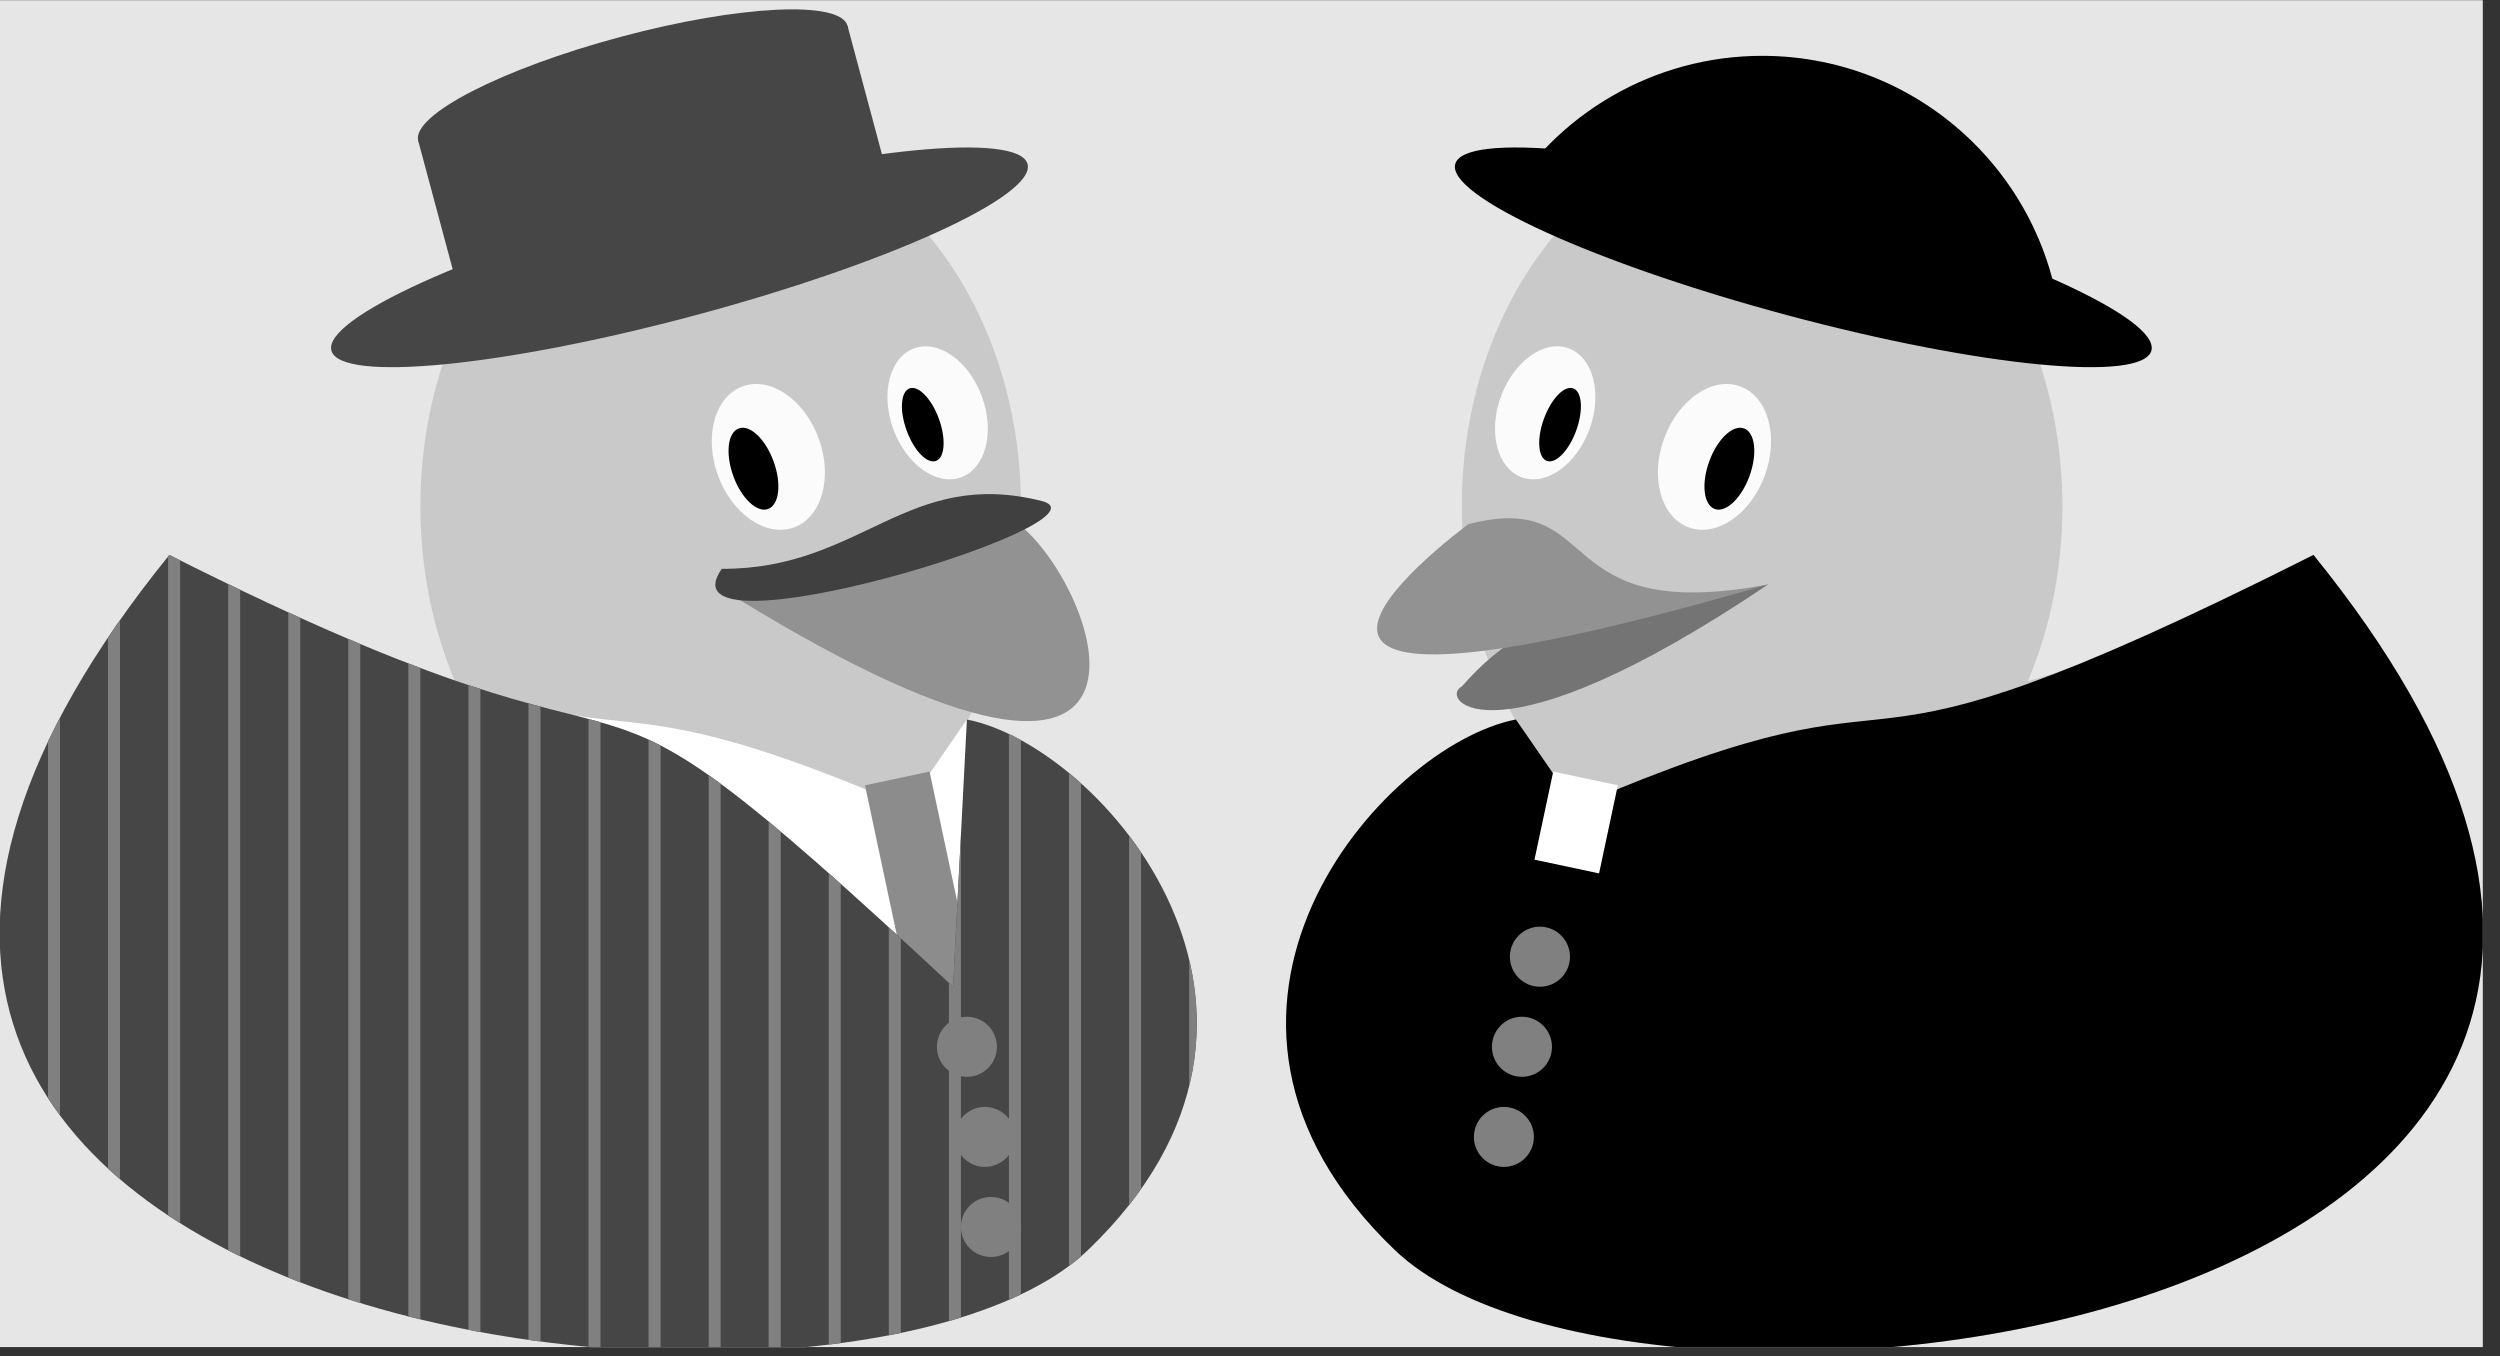 <?xml version="1.0" encoding="UTF-8"?>
<svg xmlns="http://www.w3.org/2000/svg" xmlns:xlink="http://www.w3.org/1999/xlink" width="117.189" height="63.575" viewBox="0 0 117.189 63.575">
<rect x="0" y="0" width="117.189" height="63.575" fill="#333333" stroke="none"/>
<defs>
<clipPath id="clip-0">
<path clip-rule="nonzero" d="M 0 0.008 L 116.383 0.008 L 116.383 63.145 L 0 63.145 Z M 0 0.008 "/>
</clipPath>
<clipPath id="clip-1">
<path clip-rule="nonzero" d="M 0 26 L 57 26 L 57 63.145 L 0 63.145 Z M 0 26 "/>
</clipPath>
<clipPath id="clip-2">
<path clip-rule="nonzero" d="M 0 26 L 57 26 L 57 63.145 L 0 63.145 Z M 0 26 "/>
</clipPath>
<clipPath id="clip-3">
<path clip-rule="nonzero" d="M 0 26 L 57 26 L 57 63.145 L 0 63.145 Z M 0 26 "/>
</clipPath>
<clipPath id="clip-4">
<path clip-rule="nonzero" d="M 55 26 L 57 26 L 57 63.145 L 55 63.145 Z M 55 26 "/>
</clipPath>
<clipPath id="clip-5">
<path clip-rule="nonzero" d="M 45.324 33.727 C 51.602 34.938 62.637 47.465 50.984 58.613 C 39.301 69.762 -21.48 62.301 7.938 26.012 C 34.344 39.328 24.211 27.168 44.676 46.254 Z M 45.324 33.727 "/>
</clipPath>
<clipPath id="clip-6">
<path clip-rule="nonzero" d="M 52 26 L 54 26 L 54 63.145 L 52 63.145 Z M 52 26 "/>
</clipPath>
<clipPath id="clip-7">
<path clip-rule="nonzero" d="M 45.324 33.727 C 51.602 34.938 62.637 47.465 50.984 58.613 C 39.301 69.762 -21.48 62.301 7.938 26.012 C 34.344 39.328 24.211 27.168 44.676 46.254 Z M 45.324 33.727 "/>
</clipPath>
<clipPath id="clip-8">
<path clip-rule="nonzero" d="M 50 26 L 51 26 L 51 63.145 L 50 63.145 Z M 50 26 "/>
</clipPath>
<clipPath id="clip-9">
<path clip-rule="nonzero" d="M 45.324 33.727 C 51.602 34.938 62.637 47.465 50.984 58.613 C 39.301 69.762 -21.48 62.301 7.938 26.012 C 34.344 39.328 24.211 27.168 44.676 46.254 Z M 45.324 33.727 "/>
</clipPath>
<clipPath id="clip-10">
<path clip-rule="nonzero" d="M 47 26 L 48 26 L 48 63.145 L 47 63.145 Z M 47 26 "/>
</clipPath>
<clipPath id="clip-11">
<path clip-rule="nonzero" d="M 45.324 33.727 C 51.602 34.938 62.637 47.465 50.984 58.613 C 39.301 69.762 -21.48 62.301 7.938 26.012 C 34.344 39.328 24.211 27.168 44.676 46.254 Z M 45.324 33.727 "/>
</clipPath>
<clipPath id="clip-12">
<path clip-rule="nonzero" d="M 44 26 L 46 26 L 46 63.145 L 44 63.145 Z M 44 26 "/>
</clipPath>
<clipPath id="clip-13">
<path clip-rule="nonzero" d="M 45.324 33.727 C 51.602 34.938 62.637 47.465 50.984 58.613 C 39.301 69.762 -21.48 62.301 7.938 26.012 C 34.344 39.328 24.211 27.168 44.676 46.254 Z M 45.324 33.727 "/>
</clipPath>
<clipPath id="clip-14">
<path clip-rule="nonzero" d="M 41 26 L 43 26 L 43 63.145 L 41 63.145 Z M 41 26 "/>
</clipPath>
<clipPath id="clip-15">
<path clip-rule="nonzero" d="M 45.324 33.727 C 51.602 34.938 62.637 47.465 50.984 58.613 C 39.301 69.762 -21.48 62.301 7.938 26.012 C 34.344 39.328 24.211 27.168 44.676 46.254 Z M 45.324 33.727 "/>
</clipPath>
<clipPath id="clip-16">
<path clip-rule="nonzero" d="M 38 26 L 40 26 L 40 63.145 L 38 63.145 Z M 38 26 "/>
</clipPath>
<clipPath id="clip-17">
<path clip-rule="nonzero" d="M 45.324 33.727 C 51.602 34.938 62.637 47.465 50.984 58.613 C 39.301 69.762 -21.48 62.301 7.938 26.012 C 34.344 39.328 24.211 27.168 44.676 46.254 Z M 45.324 33.727 "/>
</clipPath>
<clipPath id="clip-18">
<path clip-rule="nonzero" d="M 36 26 L 37 26 L 37 63.145 L 36 63.145 Z M 36 26 "/>
</clipPath>
<clipPath id="clip-19">
<path clip-rule="nonzero" d="M 45.324 33.727 C 51.602 34.938 62.637 47.465 50.984 58.613 C 39.301 69.762 -21.48 62.301 7.938 26.012 C 34.344 39.328 24.211 27.168 44.676 46.254 Z M 45.324 33.727 "/>
</clipPath>
<clipPath id="clip-20">
<path clip-rule="nonzero" d="M 33 26 L 34 26 L 34 63.145 L 33 63.145 Z M 33 26 "/>
</clipPath>
<clipPath id="clip-21">
<path clip-rule="nonzero" d="M 45.324 33.727 C 51.602 34.938 62.637 47.465 50.984 58.613 C 39.301 69.762 -21.48 62.301 7.938 26.012 C 34.344 39.328 24.211 27.168 44.676 46.254 Z M 45.324 33.727 "/>
</clipPath>
<clipPath id="clip-22">
<path clip-rule="nonzero" d="M 30 26 L 31 26 L 31 63.145 L 30 63.145 Z M 30 26 "/>
</clipPath>
<clipPath id="clip-23">
<path clip-rule="nonzero" d="M 45.324 33.727 C 51.602 34.938 62.637 47.465 50.984 58.613 C 39.301 69.762 -21.48 62.301 7.938 26.012 C 34.344 39.328 24.211 27.168 44.676 46.254 Z M 45.324 33.727 "/>
</clipPath>
<clipPath id="clip-24">
<path clip-rule="nonzero" d="M 27 26 L 29 26 L 29 63.145 L 27 63.145 Z M 27 26 "/>
</clipPath>
<clipPath id="clip-25">
<path clip-rule="nonzero" d="M 45.324 33.727 C 51.602 34.938 62.637 47.465 50.984 58.613 C 39.301 69.762 -21.48 62.301 7.938 26.012 C 34.344 39.328 24.211 27.168 44.676 46.254 Z M 45.324 33.727 "/>
</clipPath>
<clipPath id="clip-26">
<path clip-rule="nonzero" d="M 24 26 L 26 26 L 26 63.145 L 24 63.145 Z M 24 26 "/>
</clipPath>
<clipPath id="clip-27">
<path clip-rule="nonzero" d="M 45.324 33.727 C 51.602 34.938 62.637 47.465 50.984 58.613 C 39.301 69.762 -21.48 62.301 7.938 26.012 C 34.344 39.328 24.211 27.168 44.676 46.254 Z M 45.324 33.727 "/>
</clipPath>
<clipPath id="clip-28">
<path clip-rule="nonzero" d="M 21 26 L 23 26 L 23 63.145 L 21 63.145 Z M 21 26 "/>
</clipPath>
<clipPath id="clip-29">
<path clip-rule="nonzero" d="M 45.324 33.727 C 51.602 34.938 62.637 47.465 50.984 58.613 C 39.301 69.762 -21.48 62.301 7.938 26.012 C 34.344 39.328 24.211 27.168 44.676 46.254 Z M 45.324 33.727 "/>
</clipPath>
<clipPath id="clip-30">
<path clip-rule="nonzero" d="M 19 26 L 20 26 L 20 63.145 L 19 63.145 Z M 19 26 "/>
</clipPath>
<clipPath id="clip-31">
<path clip-rule="nonzero" d="M 45.324 33.727 C 51.602 34.938 62.637 47.465 50.984 58.613 C 39.301 69.762 -21.48 62.301 7.938 26.012 C 34.344 39.328 24.211 27.168 44.676 46.254 Z M 45.324 33.727 "/>
</clipPath>
<clipPath id="clip-32">
<path clip-rule="nonzero" d="M 16 26 L 17 26 L 17 63.145 L 16 63.145 Z M 16 26 "/>
</clipPath>
<clipPath id="clip-33">
<path clip-rule="nonzero" d="M 45.324 33.727 C 51.602 34.938 62.637 47.465 50.984 58.613 C 39.301 69.762 -21.48 62.301 7.938 26.012 C 34.344 39.328 24.211 27.168 44.676 46.254 Z M 45.324 33.727 "/>
</clipPath>
<clipPath id="clip-34">
<path clip-rule="nonzero" d="M 13 26 L 15 26 L 15 63.145 L 13 63.145 Z M 13 26 "/>
</clipPath>
<clipPath id="clip-35">
<path clip-rule="nonzero" d="M 45.324 33.727 C 51.602 34.938 62.637 47.465 50.984 58.613 C 39.301 69.762 -21.48 62.301 7.938 26.012 C 34.344 39.328 24.211 27.168 44.676 46.254 Z M 45.324 33.727 "/>
</clipPath>
<clipPath id="clip-36">
<path clip-rule="nonzero" d="M 10 26 L 12 26 L 12 63.145 L 10 63.145 Z M 10 26 "/>
</clipPath>
<clipPath id="clip-37">
<path clip-rule="nonzero" d="M 45.324 33.727 C 51.602 34.938 62.637 47.465 50.984 58.613 C 39.301 69.762 -21.48 62.301 7.938 26.012 C 34.344 39.328 24.211 27.168 44.676 46.254 Z M 45.324 33.727 "/>
</clipPath>
<clipPath id="clip-38">
<path clip-rule="nonzero" d="M 7 26 L 9 26 L 9 63.145 L 7 63.145 Z M 7 26 "/>
</clipPath>
<clipPath id="clip-39">
<path clip-rule="nonzero" d="M 45.324 33.727 C 51.602 34.938 62.637 47.465 50.984 58.613 C 39.301 69.762 -21.48 62.301 7.938 26.012 C 34.344 39.328 24.211 27.168 44.676 46.254 Z M 45.324 33.727 "/>
</clipPath>
<clipPath id="clip-40">
<path clip-rule="nonzero" d="M 5 26 L 6 26 L 6 63.145 L 5 63.145 Z M 5 26 "/>
</clipPath>
<clipPath id="clip-41">
<path clip-rule="nonzero" d="M 45.324 33.727 C 51.602 34.938 62.637 47.465 50.984 58.613 C 39.301 69.762 -21.48 62.301 7.938 26.012 C 34.344 39.328 24.211 27.168 44.676 46.254 Z M 45.324 33.727 "/>
</clipPath>
<clipPath id="clip-42">
<path clip-rule="nonzero" d="M 2 26 L 3 26 L 3 63.145 L 2 63.145 Z M 2 26 "/>
</clipPath>
<clipPath id="clip-43">
<path clip-rule="nonzero" d="M 45.324 33.727 C 51.602 34.938 62.637 47.465 50.984 58.613 C 39.301 69.762 -21.48 62.301 7.938 26.012 C 34.344 39.328 24.211 27.168 44.676 46.254 Z M 45.324 33.727 "/>
</clipPath>
<clipPath id="clip-44">
<path clip-rule="nonzero" d="M 19 0.008 L 40 0.008 L 40 8 L 19 8 Z M 19 0.008 "/>
</clipPath>
<clipPath id="clip-45">
<path clip-rule="nonzero" d="M 60 26 L 116.383 26 L 116.383 63.145 L 60 63.145 Z M 60 26 "/>
</clipPath>
<clipPath id="clip-46">
<path clip-rule="nonzero" d="M 60 26 L 116.383 26 L 116.383 63.145 L 60 63.145 Z M 60 26 "/>
</clipPath>
</defs>
<g clip-path="url(#clip-0)">
<path fill-rule="nonzero" fill="rgb(89.999%, 89.999%, 89.999%)" fill-opacity="1" d="M 0 63.145 L 116.383 63.145 L 116.383 0.008 L 0 0.008 Z M 0 63.145 "/>
</g>
<g clip-path="url(#clip-1)">
<path fill-rule="nonzero" fill="rgb(78.725%, 78.725%, 78.725%)" fill-opacity="1" d="M 44.676 33.727 C 51.602 34.938 62.637 47.465 50.984 58.613 C 39.301 69.762 -21.48 62.301 7.938 26.012 C 32.711 39.328 24.211 27.141 44.676 33.727 Z M 44.676 33.727 "/>
</g>
<path fill-rule="nonzero" fill="rgb(78.725%, 78.725%, 78.725%)" fill-opacity="1" d="M 19.707 23.734 C 19.707 14.016 26.008 6.137 33.781 6.137 C 41.555 6.137 47.859 14.016 47.859 23.734 C 47.859 33.449 41.555 41.328 33.781 41.328 C 26.008 41.328 19.707 33.449 19.707 23.734 Z M 19.707 23.734 "/>
<path fill-rule="nonzero" fill="rgb(57.123%, 57.123%, 57.123%)" fill-opacity="1" d="M 47.688 24.52 C 41.016 22.887 43.887 29.277 33.5 27.395 C 56.781 42.031 51.547 27.422 47.688 24.52 Z M 47.688 24.52 "/>
<path fill-rule="nonzero" fill="rgb(98.349%, 98.349%, 98.349%)" fill-opacity="1" d="M 33.652 22.277 C 32.988 20.449 33.508 18.586 34.812 18.109 C 36.117 17.637 37.715 18.73 38.379 20.559 C 39.043 22.383 38.523 24.25 37.219 24.723 C 35.914 25.199 34.316 24.105 33.652 22.277 Z M 33.652 22.277 "/>
<path fill-rule="nonzero" fill="rgb(0%, 0%, 0%)" fill-opacity="1" d="M 34.375 22.316 C 33.996 21.27 34.109 20.273 34.633 20.082 C 35.152 19.891 35.883 20.582 36.262 21.629 C 36.645 22.672 36.527 23.668 36.004 23.859 C 35.484 24.051 34.754 23.359 34.375 22.316 Z M 34.375 22.316 "/>
<path fill-rule="nonzero" fill="rgb(98.349%, 98.349%, 98.349%)" fill-opacity="1" d="M 41.871 20.109 C 41.266 18.438 41.703 16.746 42.852 16.328 C 44 15.91 45.422 16.926 46.031 18.598 C 46.641 20.266 46.199 21.957 45.051 22.375 C 43.906 22.793 42.48 21.781 41.871 20.109 Z M 41.871 20.109 "/>
<path fill-rule="nonzero" fill="rgb(0%, 0%, 0%)" fill-opacity="1" d="M 42.5 20.18 C 42.156 19.242 42.219 18.355 42.637 18.207 C 43.055 18.055 43.668 18.691 44.012 19.633 C 44.352 20.57 44.293 21.457 43.875 21.605 C 43.457 21.758 42.84 21.121 42.5 20.18 Z M 42.5 20.18 "/>
<g clip-path="url(#clip-2)">
<path fill-rule="nonzero" fill="rgb(100%, 100%, 100%)" fill-opacity="1" d="M 45.324 33.727 C 51.602 34.938 62.637 47.465 50.984 58.613 C 39.301 69.762 -21.48 62.301 7.938 26.012 C 32.711 38.484 24.211 29.953 42.508 37.809 Z M 45.324 33.727 "/>
</g>
<path fill-rule="nonzero" fill="rgb(54.749%, 54.749%, 54.749%)" fill-opacity="1" d="M 46.211 48.559 L 43.574 36.168 L 40.547 36.812 L 43.18 49.203 Z M 46.211 48.559 "/>
<g clip-path="url(#clip-3)">
<path fill-rule="nonzero" fill="rgb(27.373%, 27.373%, 27.373%)" fill-opacity="1" d="M 45.324 33.727 C 51.602 34.938 62.637 47.465 50.984 58.613 C 39.301 69.762 -21.48 62.301 7.938 26.012 C 34.344 39.328 24.211 27.168 44.676 46.254 Z M 45.324 33.727 "/>
</g>
<g clip-path="url(#clip-4)">
<g clip-path="url(#clip-5)">
<path fill-rule="nonzero" fill="rgb(50%, 50%, 50%)" fill-opacity="1" d="M 56.305 74.406 L 56.305 -1.605 L 55.742 -1.605 L 55.742 74.406 Z M 56.305 74.406 "/>
</g>
</g>
<g clip-path="url(#clip-6)">
<g clip-path="url(#clip-7)">
<path fill-rule="nonzero" fill="rgb(50%, 50%, 50%)" fill-opacity="1" d="M 53.488 74.406 L 53.488 -1.605 L 52.926 -1.605 L 52.926 74.406 Z M 53.488 74.406 "/>
</g>
</g>
<g clip-path="url(#clip-8)">
<g clip-path="url(#clip-9)">
<path fill-rule="nonzero" fill="rgb(50%, 50%, 50%)" fill-opacity="1" d="M 50.672 74.406 L 50.672 -1.605 L 50.109 -1.605 L 50.109 74.406 Z M 50.672 74.406 "/>
</g>
</g>
<g clip-path="url(#clip-10)">
<g clip-path="url(#clip-11)">
<path fill-rule="nonzero" fill="rgb(50%, 50%, 50%)" fill-opacity="1" d="M 47.855 74.406 L 47.855 -1.605 L 47.293 -1.605 L 47.293 74.406 Z M 47.855 74.406 "/>
</g>
</g>
<g clip-path="url(#clip-12)">
<g clip-path="url(#clip-13)">
<path fill-rule="nonzero" fill="rgb(50%, 50%, 50%)" fill-opacity="1" d="M 45.043 74.406 L 45.043 -1.605 L 44.48 -1.605 L 44.48 74.406 Z M 45.043 74.406 "/>
</g>
</g>
<g clip-path="url(#clip-14)">
<g clip-path="url(#clip-15)">
<path fill-rule="nonzero" fill="rgb(50%, 50%, 50%)" fill-opacity="1" d="M 42.227 74.406 L 42.227 -1.605 L 41.664 -1.605 L 41.664 74.406 Z M 42.227 74.406 "/>
</g>
</g>
<g clip-path="url(#clip-16)">
<g clip-path="url(#clip-17)">
<path fill-rule="nonzero" fill="rgb(50%, 50%, 50%)" fill-opacity="1" d="M 39.41 74.406 L 39.41 -1.605 L 38.848 -1.605 L 38.848 74.406 Z M 39.41 74.406 "/>
</g>
</g>
<g clip-path="url(#clip-18)">
<g clip-path="url(#clip-19)">
<path fill-rule="nonzero" fill="rgb(50%, 50%, 50%)" fill-opacity="1" d="M 36.598 74.406 L 36.598 -1.605 L 36.031 -1.605 L 36.031 74.406 Z M 36.598 74.406 "/>
</g>
</g>
<g clip-path="url(#clip-20)">
<g clip-path="url(#clip-21)">
<path fill-rule="nonzero" fill="rgb(50%, 50%, 50%)" fill-opacity="1" d="M 33.781 74.406 L 33.781 -1.605 L 33.219 -1.605 L 33.219 74.406 Z M 33.781 74.406 "/>
</g>
</g>
<g clip-path="url(#clip-22)">
<g clip-path="url(#clip-23)">
<path fill-rule="nonzero" fill="rgb(50%, 50%, 50%)" fill-opacity="1" d="M 30.965 74.406 L 30.965 -1.605 L 30.402 -1.605 L 30.402 74.406 Z M 30.965 74.406 "/>
</g>
</g>
<g clip-path="url(#clip-24)">
<g clip-path="url(#clip-25)">
<path fill-rule="nonzero" fill="rgb(50%, 50%, 50%)" fill-opacity="1" d="M 28.148 74.406 L 28.148 -1.605 L 27.586 -1.605 L 27.586 74.406 Z M 28.148 74.406 "/>
</g>
</g>
<g clip-path="url(#clip-26)">
<g clip-path="url(#clip-27)">
<path fill-rule="nonzero" fill="rgb(50%, 50%, 50%)" fill-opacity="1" d="M 25.336 74.406 L 25.336 -1.605 L 24.77 -1.605 L 24.77 74.406 Z M 25.336 74.406 "/>
</g>
</g>
<g clip-path="url(#clip-28)">
<g clip-path="url(#clip-29)">
<path fill-rule="nonzero" fill="rgb(50%, 50%, 50%)" fill-opacity="1" d="M 22.52 74.406 L 22.52 -1.605 L 21.957 -1.605 L 21.957 74.406 Z M 22.52 74.406 "/>
</g>
</g>
<g clip-path="url(#clip-30)">
<g clip-path="url(#clip-31)">
<path fill-rule="nonzero" fill="rgb(50%, 50%, 50%)" fill-opacity="1" d="M 19.703 74.406 L 19.703 -1.605 L 19.141 -1.605 L 19.141 74.406 Z M 19.703 74.406 "/>
</g>
</g>
<g clip-path="url(#clip-32)">
<g clip-path="url(#clip-33)">
<path fill-rule="nonzero" fill="rgb(50%, 50%, 50%)" fill-opacity="1" d="M 16.887 74.406 L 16.887 -1.605 L 16.324 -1.605 L 16.324 74.406 Z M 16.887 74.406 "/>
</g>
</g>
<g clip-path="url(#clip-34)">
<g clip-path="url(#clip-35)">
<path fill-rule="nonzero" fill="rgb(50%, 50%, 50%)" fill-opacity="1" d="M 14.074 74.406 L 14.074 -1.605 L 13.512 -1.605 L 13.512 74.406 Z M 14.074 74.406 "/>
</g>
</g>
<g clip-path="url(#clip-36)">
<g clip-path="url(#clip-37)">
<path fill-rule="nonzero" fill="rgb(50%, 50%, 50%)" fill-opacity="1" d="M 11.258 74.406 L 11.258 -1.605 L 10.695 -1.605 L 10.695 74.406 Z M 11.258 74.406 "/>
</g>
</g>
<g clip-path="url(#clip-38)">
<g clip-path="url(#clip-39)">
<path fill-rule="nonzero" fill="rgb(50%, 50%, 50%)" fill-opacity="1" d="M 8.441 74.406 L 8.441 -1.605 L 7.879 -1.605 L 7.879 74.406 Z M 8.441 74.406 "/>
</g>
</g>
<g clip-path="url(#clip-40)">
<g clip-path="url(#clip-41)">
<path fill-rule="nonzero" fill="rgb(50%, 50%, 50%)" fill-opacity="1" d="M 5.625 74.406 L 5.625 -1.605 L 5.062 -1.605 L 5.062 74.406 Z M 5.625 74.406 "/>
</g>
</g>
<g clip-path="url(#clip-42)">
<g clip-path="url(#clip-43)">
<path fill-rule="nonzero" fill="rgb(50%, 50%, 50%)" fill-opacity="1" d="M 2.812 74.406 L 2.812 -1.605 L 2.25 -1.605 L 2.25 74.406 Z M 2.812 74.406 "/>
</g>
</g>
<path fill-rule="nonzero" fill="rgb(50%, 50%, 50%)" fill-opacity="1" d="M 43.918 49.07 C 43.918 48.293 44.547 47.66 45.324 47.66 C 46.102 47.66 46.73 48.293 46.73 49.07 C 46.73 49.848 46.102 50.477 45.324 50.477 C 44.547 50.477 43.918 49.848 43.918 49.07 Z M 44.762 53.293 C 44.762 52.516 45.391 51.887 46.168 51.887 C 46.945 51.887 47.578 52.516 47.578 53.293 C 47.578 54.07 46.945 54.699 46.168 54.699 C 45.391 54.699 44.762 54.07 44.762 53.293 Z M 45.043 57.516 C 45.043 56.738 45.672 56.109 46.449 56.109 C 47.227 56.109 47.859 56.738 47.859 57.516 C 47.859 58.293 47.227 58.922 46.449 58.922 C 45.672 58.922 45.043 58.293 45.043 57.516 Z M 45.043 57.516 "/>
<path fill-rule="nonzero" fill="rgb(27.373%, 27.373%, 27.373%)" fill-opacity="1" d="M 15.535 16.434 C 15.133 14.934 22.113 11.758 31.125 9.344 C 40.137 6.93 47.766 6.188 48.168 7.691 C 48.57 9.191 41.594 12.367 32.582 14.781 C 23.57 17.195 15.938 17.938 15.535 16.434 Z M 15.535 16.434 "/>
<path fill-rule="nonzero" fill="rgb(27.373%, 27.373%, 27.373%)" fill-opacity="1" d="M 41.914 9.367 L 39.727 1.207 L 19.605 6.602 L 21.793 14.758 Z M 41.914 9.367 "/>
<g clip-path="url(#clip-44)">
<path fill-rule="nonzero" fill="rgb(27.373%, 27.373%, 27.373%)" fill-opacity="1" d="M 19.605 6.602 C 19.285 5.398 23.527 3.219 29.086 1.73 C 34.641 0.238 39.406 0.008 39.727 1.207 C 40.051 2.41 35.805 4.59 30.25 6.078 C 24.691 7.57 19.926 7.801 19.605 6.602 Z M 19.605 6.602 "/>
</g>
<path fill-rule="nonzero" fill="rgb(25%, 25%, 25%)" fill-opacity="1" d="M 48.891 23.5 C 42.508 21.863 40.402 26.691 33.832 26.664 C 30.77 31.055 52.32 24.523 48.891 23.5 Z M 48.891 23.5 "/>
<g clip-path="url(#clip-45)">
<path fill-rule="nonzero" fill="rgb(78.725%, 78.725%, 78.725%)" fill-opacity="1" d="M 71.707 33.727 C 64.781 34.938 53.746 47.465 65.402 58.613 C 77.082 69.762 137.863 62.301 108.445 26.012 C 83.672 39.328 92.172 27.141 71.707 33.727 Z M 71.707 33.727 "/>
</g>
<path fill-rule="nonzero" fill="rgb(78.725%, 78.725%, 78.725%)" fill-opacity="1" d="M 96.676 23.734 C 96.676 14.016 90.375 6.137 82.602 6.137 C 74.828 6.137 68.523 14.016 68.523 23.734 C 68.523 33.449 74.828 41.328 82.602 41.328 C 90.375 41.328 96.676 33.449 96.676 23.734 Z M 96.676 23.734 "/>
<path fill-rule="nonzero" fill="rgb(45.699%, 45.699%, 45.699%)" fill-opacity="1" d="M 68.523 32.18 C 72.465 27.676 75.562 29.082 82.883 27.395 C 69.934 36.121 67.398 32.742 68.523 32.18 Z M 68.523 32.18 "/>
<path fill-rule="nonzero" fill="rgb(57.123%, 57.123%, 57.123%)" fill-opacity="1" d="M 68.809 24.578 C 75.281 22.887 72.465 29.363 82.883 27.395 C 56.703 34.992 65.148 27.395 68.809 24.578 Z M 68.809 24.578 "/>
<path fill-rule="nonzero" fill="rgb(98.349%, 98.349%, 98.349%)" fill-opacity="1" d="M 82.73 22.277 C 83.395 20.449 82.875 18.586 81.57 18.109 C 80.266 17.637 78.672 18.73 78.004 20.559 C 77.34 22.383 77.859 24.25 79.164 24.723 C 80.469 25.199 82.066 24.105 82.73 22.277 Z M 82.73 22.277 "/>
<path fill-rule="nonzero" fill="rgb(0%, 0%, 0%)" fill-opacity="1" d="M 82.008 22.316 C 82.391 21.27 82.273 20.273 81.754 20.082 C 81.23 19.891 80.5 20.582 80.121 21.629 C 79.742 22.672 79.855 23.668 80.379 23.859 C 80.898 24.051 81.629 23.359 82.008 22.316 Z M 82.008 22.316 "/>
<path fill-rule="nonzero" fill="rgb(98.349%, 98.349%, 98.349%)" fill-opacity="1" d="M 74.512 20.109 C 75.117 18.438 74.68 16.746 73.531 16.328 C 72.383 15.91 70.961 16.926 70.352 18.598 C 69.746 20.266 70.184 21.957 71.332 22.375 C 72.48 22.793 73.902 21.781 74.512 20.109 Z M 74.512 20.109 "/>
<path fill-rule="nonzero" fill="rgb(0%, 0%, 0%)" fill-opacity="1" d="M 73.887 20.18 C 74.227 19.242 74.164 18.355 73.746 18.207 C 73.328 18.055 72.715 18.691 72.371 19.633 C 72.031 20.57 72.094 21.457 72.508 21.605 C 72.926 21.758 73.543 21.121 73.887 20.18 Z M 73.887 20.18 "/>
<g clip-path="url(#clip-46)">
<path fill-rule="nonzero" fill="rgb(0%, 0%, 0%)" fill-opacity="1" d="M 71.059 33.727 C 64.781 34.938 53.746 47.465 65.402 58.613 C 77.082 69.762 137.863 62.301 108.445 26.012 C 83.672 38.484 92.172 29.953 73.875 37.809 Z M 71.059 33.727 "/>
</g>
<path fill-rule="nonzero" fill="rgb(50%, 50%, 50%)" fill-opacity="1" d="M 73.594 44.848 C 73.594 44.07 72.961 43.438 72.184 43.438 C 71.406 43.438 70.777 44.07 70.777 44.848 C 70.777 45.625 71.406 46.254 72.184 46.254 C 72.961 46.254 73.594 45.625 73.594 44.848 Z M 72.75 49.07 C 72.75 48.293 72.117 47.66 71.34 47.66 C 70.562 47.66 69.934 48.293 69.934 49.07 C 69.934 49.848 70.562 50.477 71.34 50.477 C 72.117 50.477 72.75 49.848 72.75 49.07 Z M 71.902 53.293 C 71.902 52.516 71.273 51.887 70.496 51.887 C 69.719 51.887 69.09 52.516 69.09 53.293 C 69.09 54.07 69.719 54.699 70.496 54.699 C 71.273 54.699 71.902 54.07 71.902 53.293 Z M 71.902 53.293 "/>
<path fill-rule="nonzero" fill="rgb(0%, 0%, 0%)" fill-opacity="1" d="M 96.676 16.695 C 96.676 8.922 90.375 2.617 82.602 2.617 C 77.574 2.617 72.926 5.301 70.41 9.656 "/>
<path fill-rule="nonzero" fill="rgb(0%, 0%, 0%)" fill-opacity="1" d="M 100.848 16.434 C 101.25 14.934 94.27 11.758 85.258 9.344 C 76.25 6.93 68.617 6.188 68.215 7.691 C 67.812 9.191 74.793 12.367 83.801 14.781 C 92.812 17.195 100.445 17.938 100.848 16.434 Z M 100.848 16.434 "/>
<path fill-rule="nonzero" fill="rgb(100%, 100%, 100%)" fill-opacity="1" d="M 71.93 40.297 L 72.809 36.168 L 75.836 36.812 L 74.957 40.941 Z M 71.93 40.297 "/>
</svg>
